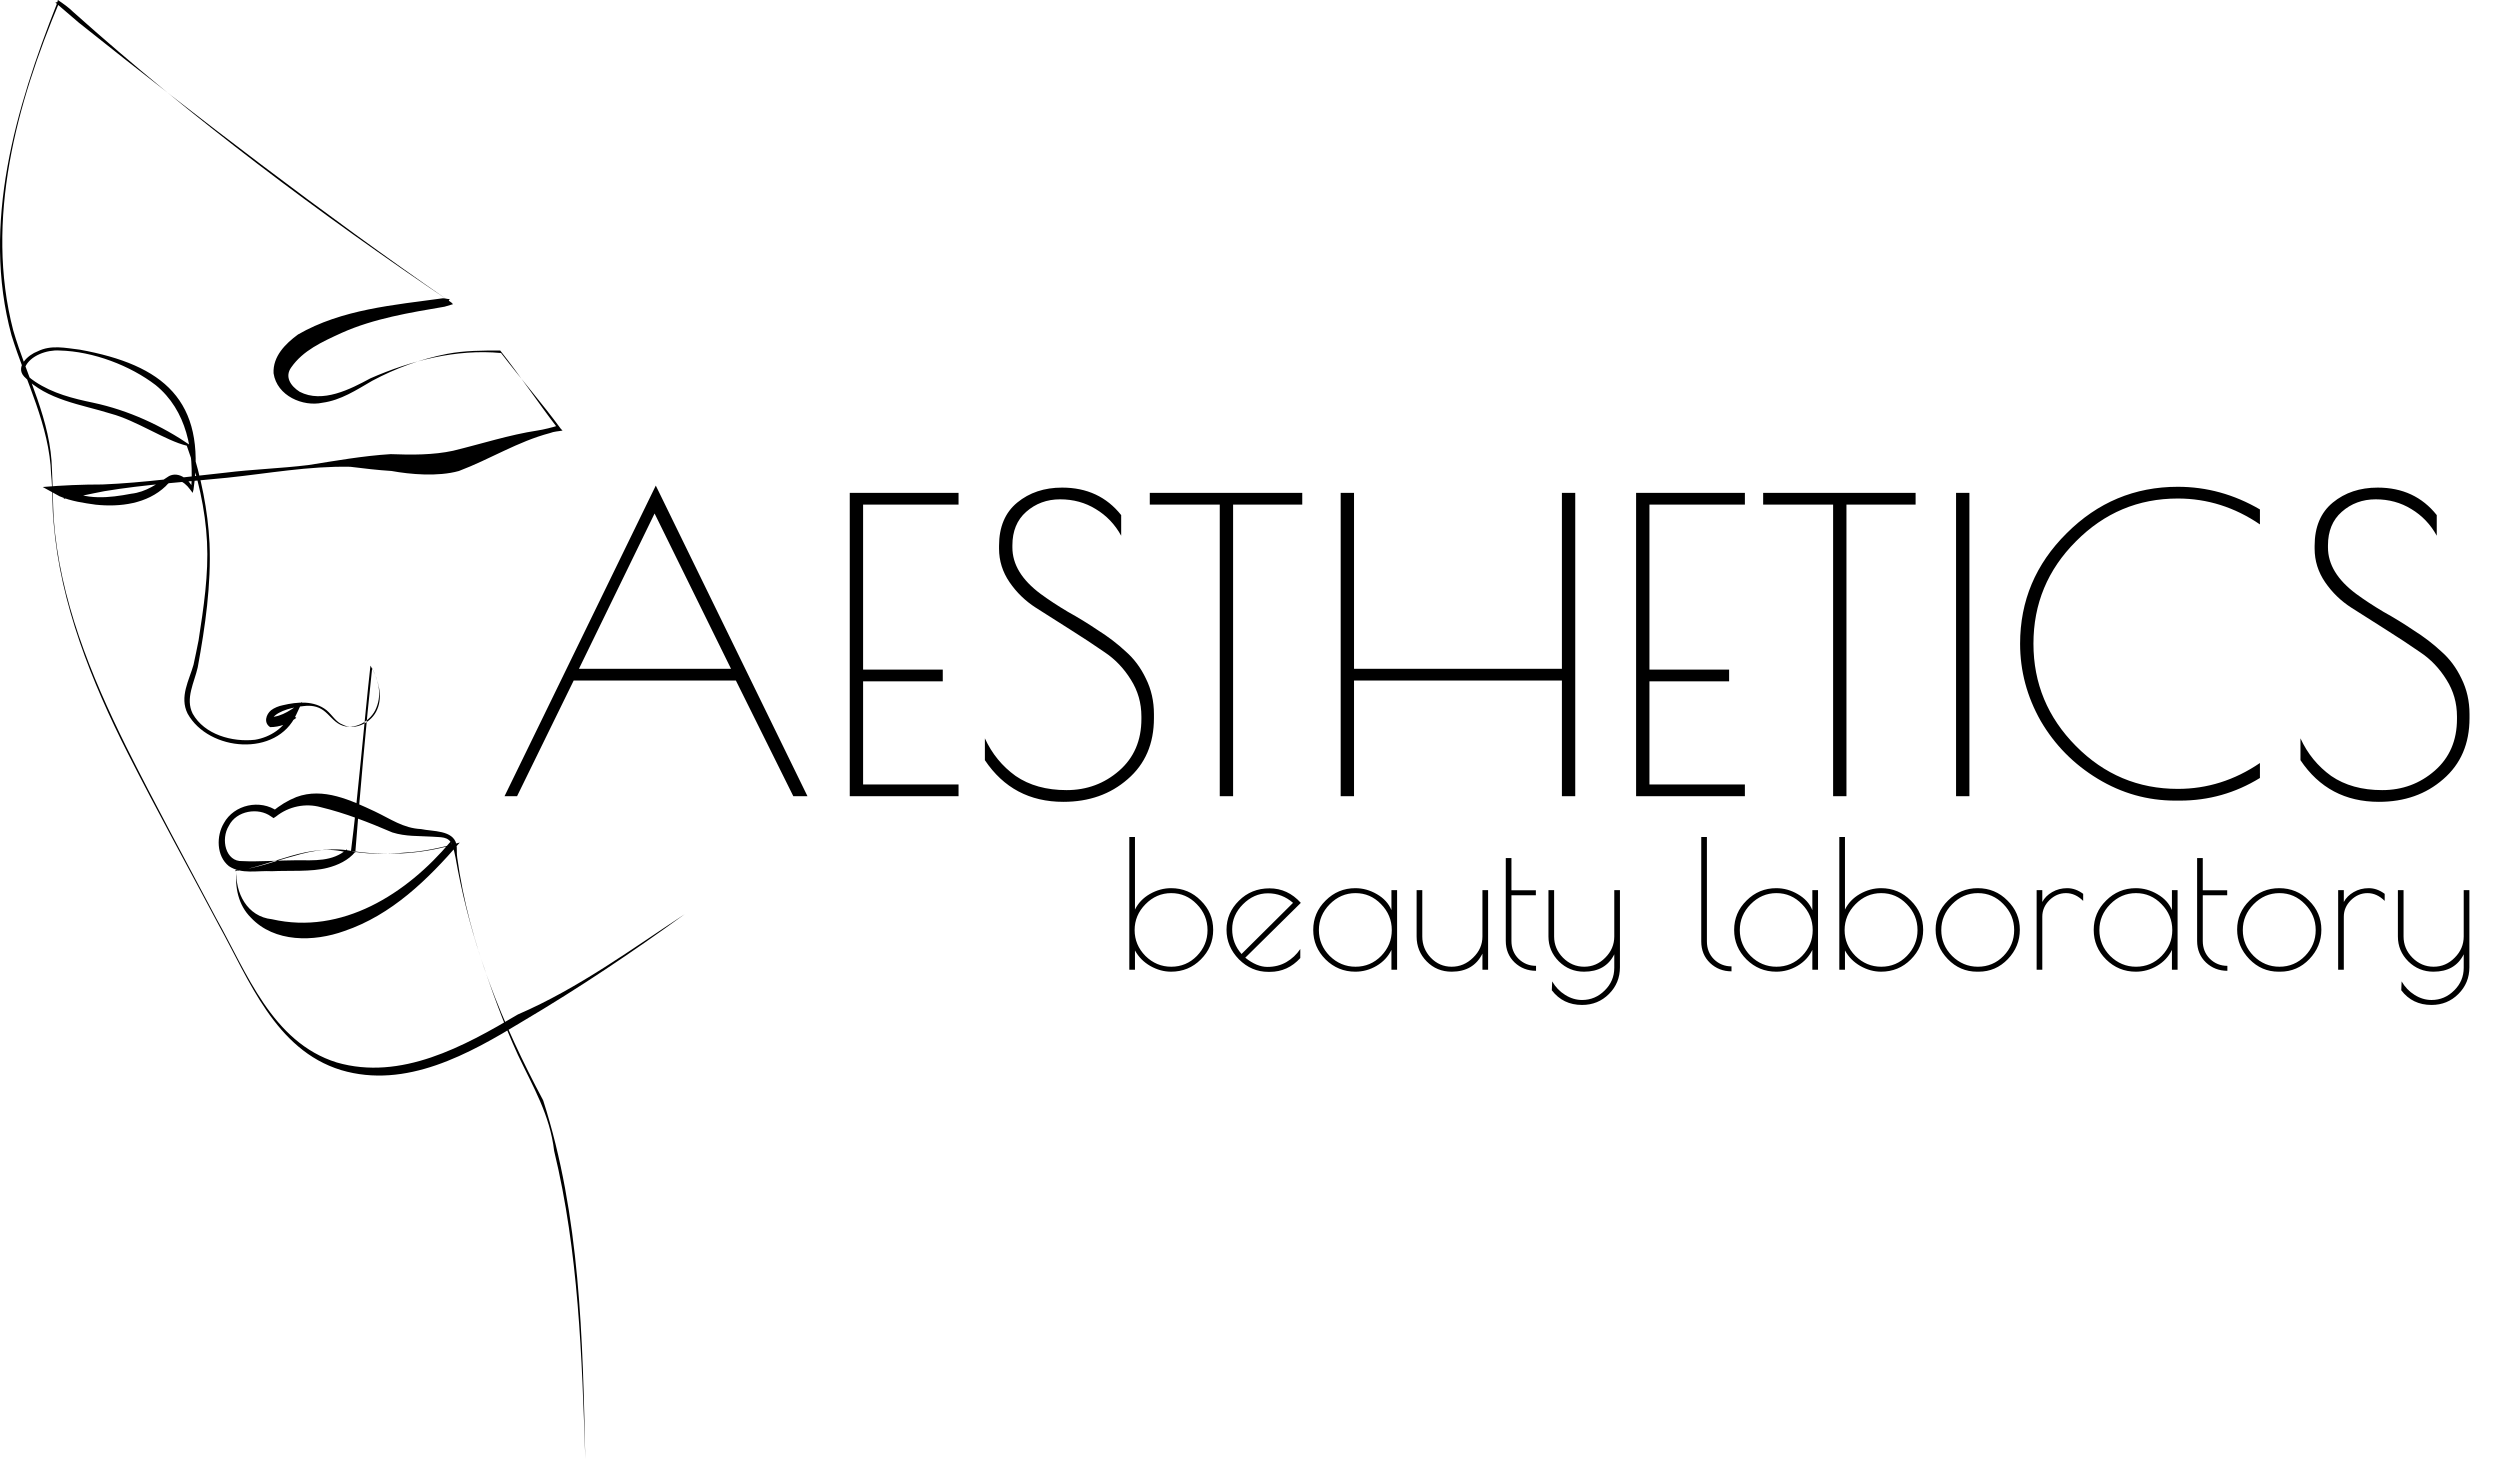 <svg width="246" height="144" viewBox="0 0 246 144" fill="none" xmlns="http://www.w3.org/2000/svg">
<path d="M111.124 95.422V82.364H111.681V89.502C111.995 88.864 112.482 88.353 113.144 87.97C113.817 87.587 114.513 87.396 115.233 87.396C116.382 87.396 117.357 87.802 118.158 88.615C118.971 89.415 119.377 90.379 119.377 91.505C119.377 92.631 118.971 93.6 118.158 94.412C117.357 95.213 116.382 95.614 115.233 95.614C114.537 95.614 113.858 95.428 113.196 95.056C112.534 94.674 112.03 94.163 111.681 93.524V95.422H111.124ZM111.647 91.522C111.647 92.497 112.001 93.344 112.709 94.064C113.428 94.772 114.276 95.126 115.251 95.126C116.237 95.126 117.079 94.772 117.775 94.064C118.472 93.344 118.82 92.497 118.82 91.522C118.82 90.535 118.466 89.682 117.758 88.963C117.061 88.243 116.226 87.883 115.251 87.883C114.276 87.883 113.428 88.249 112.709 88.98C112.001 89.7 111.647 90.547 111.647 91.522ZM124.954 95.631H124.797C123.695 95.631 122.731 95.219 121.907 94.395C121.095 93.559 120.689 92.59 120.689 91.487C120.689 90.385 121.095 89.433 121.907 88.632C122.72 87.82 123.724 87.413 124.919 87.413C126.115 87.413 127.142 87.889 128.001 88.841L122.534 94.238C123.288 94.842 124.014 95.144 124.71 95.144C125.407 95.144 126.028 94.987 126.573 94.674C127.13 94.349 127.589 93.919 127.949 93.385V94.273C127.125 95.178 126.126 95.631 124.954 95.631ZM124.763 87.901C123.846 87.901 123.027 88.261 122.308 88.98C121.6 89.688 121.246 90.507 121.246 91.435C121.246 92.364 121.553 93.176 122.168 93.873L127.235 88.841C126.515 88.214 125.691 87.901 124.763 87.901ZM137.474 87.587V95.422H136.917V93.472C136.592 94.134 136.105 94.656 135.455 95.039C134.805 95.422 134.108 95.614 133.365 95.614C132.228 95.614 131.253 95.213 130.44 94.412C129.628 93.6 129.222 92.631 129.222 91.505C129.222 90.379 129.628 89.415 130.44 88.615C131.253 87.802 132.228 87.396 133.365 87.396C134.108 87.396 134.816 87.593 135.49 87.988C136.174 88.382 136.65 88.905 136.917 89.555V87.587H137.474ZM129.779 91.522C129.779 92.497 130.133 93.344 130.841 94.064C131.561 94.772 132.408 95.126 133.383 95.126C134.369 95.126 135.211 94.772 135.907 94.064C136.604 93.344 136.952 92.497 136.952 91.522C136.952 90.535 136.598 89.682 135.89 88.963C135.194 88.243 134.358 87.883 133.383 87.883C132.408 87.883 131.561 88.249 130.841 88.98C130.133 89.7 129.779 90.547 129.779 91.522ZM145.872 87.587H146.429V95.422H145.872V93.838C145.28 95.022 144.27 95.614 142.843 95.614C141.868 95.614 141.049 95.277 140.388 94.604C139.726 93.931 139.395 93.112 139.395 92.149V87.587H139.953V92.149C139.953 92.95 140.231 93.646 140.788 94.238C141.357 94.83 142.042 95.126 142.843 95.126C143.644 95.126 144.346 94.83 144.949 94.238C145.565 93.646 145.872 92.95 145.872 92.149V87.587ZM151.146 95.039V95.527C150.322 95.527 149.62 95.254 149.039 94.708C148.459 94.151 148.169 93.443 148.169 92.584V84.436H148.726V87.605H151.129V88.092H148.726V92.584C148.726 93.292 148.958 93.878 149.422 94.343C149.898 94.807 150.473 95.039 151.146 95.039ZM158.845 87.587H159.402V95.178C159.402 96.211 159.042 97.088 158.323 97.807C157.603 98.527 156.721 98.887 155.676 98.887C154.423 98.887 153.43 98.405 152.699 97.442L152.734 96.571C153.059 97.128 153.483 97.569 154.005 97.894C154.539 98.231 155.096 98.399 155.676 98.399C156.535 98.399 157.278 98.086 157.905 97.459C158.532 96.844 158.845 96.101 158.845 95.231V93.907C158.276 95.045 157.284 95.614 155.868 95.614C154.904 95.614 154.08 95.277 153.396 94.604C152.711 93.919 152.368 93.101 152.368 92.149V87.587H152.925V92.149C152.925 92.95 153.216 93.646 153.796 94.238C154.388 94.83 155.084 95.126 155.885 95.126C156.686 95.126 157.377 94.83 157.957 94.238C158.549 93.646 158.845 92.95 158.845 92.149V87.587ZM170.38 95.091V95.579C169.556 95.579 168.854 95.306 168.273 94.76C167.693 94.203 167.403 93.495 167.403 92.636V82.364H167.96V92.636C167.96 93.344 168.192 93.931 168.656 94.395C169.132 94.859 169.707 95.091 170.38 95.091ZM178.893 87.587V95.422H178.335V93.472C178.01 94.134 177.523 94.656 176.873 95.039C176.223 95.422 175.527 95.614 174.784 95.614C173.646 95.614 172.671 95.213 171.859 94.412C171.046 93.6 170.64 92.631 170.64 91.505C170.64 90.379 171.046 89.415 171.859 88.615C172.671 87.802 173.646 87.396 174.784 87.396C175.527 87.396 176.235 87.593 176.908 87.988C177.593 88.382 178.069 88.905 178.335 89.555V87.587H178.893ZM171.197 91.522C171.197 92.497 171.551 93.344 172.259 94.064C172.979 94.772 173.826 95.126 174.801 95.126C175.788 95.126 176.629 94.772 177.326 94.064C178.022 93.344 178.37 92.497 178.37 91.522C178.37 90.535 178.016 89.682 177.308 88.963C176.612 88.243 175.776 87.883 174.801 87.883C173.826 87.883 172.979 88.249 172.259 88.98C171.551 89.7 171.197 90.547 171.197 91.522ZM180.988 95.422V82.364H181.545V89.502C181.858 88.864 182.346 88.353 183.007 87.97C183.681 87.587 184.377 87.396 185.097 87.396C186.246 87.396 187.221 87.802 188.022 88.615C188.834 89.415 189.24 90.379 189.24 91.505C189.24 92.631 188.834 93.6 188.022 94.412C187.221 95.213 186.246 95.614 185.097 95.614C184.4 95.614 183.721 95.428 183.06 95.056C182.398 94.674 181.893 94.163 181.545 93.524V95.422H180.988ZM181.51 91.522C181.51 92.497 181.864 93.344 182.572 94.064C183.292 94.772 184.139 95.126 185.114 95.126C186.101 95.126 186.942 94.772 187.639 94.064C188.335 93.344 188.683 92.497 188.683 91.522C188.683 90.535 188.329 89.682 187.621 88.963C186.925 88.243 186.089 87.883 185.114 87.883C184.139 87.883 183.292 88.249 182.572 88.98C181.864 89.7 181.51 90.547 181.51 91.522ZM194.539 95.614C193.425 95.614 192.467 95.202 191.666 94.377C190.865 93.542 190.465 92.573 190.465 91.47C190.465 90.367 190.871 89.415 191.684 88.615C192.496 87.802 193.471 87.396 194.609 87.396C195.758 87.396 196.733 87.802 197.534 88.615C198.346 89.415 198.752 90.373 198.752 91.487C198.752 92.59 198.358 93.553 197.569 94.377C196.779 95.202 195.822 95.614 194.696 95.614H194.539ZM198.195 91.522C198.195 90.535 197.841 89.682 197.133 88.963C196.437 88.243 195.601 87.883 194.626 87.883C193.651 87.883 192.804 88.249 192.084 88.98C191.376 89.7 191.022 90.547 191.022 91.522C191.022 92.497 191.376 93.344 192.084 94.064C192.804 94.772 193.651 95.126 194.626 95.126C195.613 95.126 196.454 94.772 197.151 94.064C197.847 93.344 198.195 92.497 198.195 91.522ZM204.984 88.649C204.473 88.139 203.91 87.883 203.295 87.883C202.68 87.883 202.134 88.115 201.658 88.58C201.194 89.044 200.962 89.584 200.962 90.199V95.422H200.405V87.587H200.962V88.754C201.171 88.359 201.496 88.034 201.937 87.779C202.378 87.523 202.871 87.396 203.417 87.396C203.962 87.396 204.485 87.582 204.984 87.953V88.649ZM214.275 87.587V95.422H213.718V93.472C213.393 94.134 212.905 94.656 212.255 95.039C211.605 95.422 210.909 95.614 210.166 95.614C209.029 95.614 208.054 95.213 207.241 94.412C206.429 93.6 206.022 92.631 206.022 91.505C206.022 90.379 206.429 89.415 207.241 88.615C208.054 87.802 209.029 87.396 210.166 87.396C210.909 87.396 211.617 87.593 212.29 87.988C212.975 88.382 213.451 88.905 213.718 89.555V87.587H214.275ZM206.579 91.522C206.579 92.497 206.933 93.344 207.641 94.064C208.361 94.772 209.208 95.126 210.183 95.126C211.17 95.126 212.012 94.772 212.708 94.064C213.404 93.344 213.753 92.497 213.753 91.522C213.753 90.535 213.399 89.682 212.691 88.963C211.994 88.243 211.158 87.883 210.183 87.883C209.208 87.883 208.361 88.249 207.641 88.98C206.933 89.7 206.579 90.547 206.579 91.522ZM219.173 95.039V95.527C218.349 95.527 217.647 95.254 217.066 94.708C216.486 94.151 216.196 93.443 216.196 92.584V84.436H216.753V87.605H219.156V88.092H216.753V92.584C216.753 93.292 216.985 93.878 217.45 94.343C217.925 94.807 218.5 95.039 219.173 95.039ZM224.209 95.614C223.094 95.614 222.137 95.202 221.336 94.377C220.535 93.542 220.134 92.573 220.134 91.47C220.134 90.367 220.541 89.415 221.353 88.615C222.166 87.802 223.141 87.396 224.278 87.396C225.427 87.396 226.402 87.802 227.203 88.615C228.016 89.415 228.422 90.373 228.422 91.487C228.422 92.59 228.027 93.553 227.238 94.377C226.449 95.202 225.491 95.614 224.365 95.614H224.209ZM227.865 91.522C227.865 90.535 227.511 89.682 226.803 88.963C226.106 88.243 225.271 87.883 224.296 87.883C223.321 87.883 222.473 88.249 221.754 88.98C221.046 89.7 220.692 90.547 220.692 91.522C220.692 92.497 221.046 93.344 221.754 94.064C222.473 94.772 223.321 95.126 224.296 95.126C225.282 95.126 226.124 94.772 226.82 94.064C227.517 93.344 227.865 92.497 227.865 91.522ZM234.653 88.649C234.142 88.139 233.579 87.883 232.964 87.883C232.349 87.883 231.804 88.115 231.328 88.58C230.863 89.044 230.631 89.584 230.631 90.199V95.422H230.074V87.587H230.631V88.754C230.84 88.359 231.165 88.034 231.606 87.779C232.047 87.523 232.541 87.396 233.086 87.396C233.632 87.396 234.154 87.582 234.653 87.953V88.649ZM242.43 87.587H242.987V95.178C242.987 96.211 242.627 97.088 241.907 97.807C241.188 98.527 240.306 98.887 239.261 98.887C238.007 98.887 237.015 98.405 236.284 97.442L236.319 96.571C236.644 97.128 237.067 97.569 237.59 97.894C238.123 98.231 238.681 98.399 239.261 98.399C240.12 98.399 240.863 98.086 241.49 97.459C242.116 96.844 242.43 96.101 242.43 95.231V93.907C241.861 95.045 240.869 95.614 239.452 95.614C238.489 95.614 237.665 95.277 236.98 94.604C236.295 93.919 235.953 93.101 235.953 92.149V87.587H236.51V92.149C236.51 92.95 236.8 93.646 237.381 94.238C237.973 94.83 238.669 95.126 239.47 95.126C240.271 95.126 240.961 94.83 241.542 94.238C242.134 93.646 242.43 92.95 242.43 92.149V87.587Z" fill="black"/>
<path d="M64.53 47.781L79.454 78.344H78.061L72.41 66.962H56.452L50.88 78.344H49.647L64.53 47.781ZM64.411 50.527L56.969 65.808H71.932L64.411 50.527ZM83.616 48.497H94.321V49.651H84.929V65.888H92.769V67.042H84.929V77.19H94.321V78.344H83.616V48.497ZM110.324 52.715C109.714 51.601 108.878 50.725 107.817 50.089C106.783 49.452 105.615 49.134 104.315 49.134C103.015 49.134 101.901 49.545 100.972 50.367C100.07 51.163 99.619 52.264 99.619 53.67V53.869C99.619 55.541 100.548 57.066 102.405 58.446C103.201 59.03 104.09 59.613 105.071 60.197C106.079 60.754 107.074 61.364 108.056 62.028C109.064 62.664 109.966 63.354 110.762 64.097C111.585 64.813 112.248 65.702 112.752 66.763C113.283 67.824 113.548 68.992 113.548 70.265V70.663C113.548 73.184 112.686 75.187 110.961 76.672C109.263 78.158 107.154 78.901 104.634 78.901C101.317 78.901 98.744 77.535 96.913 74.802V72.653C97.603 74.165 98.611 75.399 99.938 76.354C101.291 77.282 102.962 77.747 104.952 77.747C106.942 77.747 108.666 77.11 110.125 75.837C111.585 74.563 112.314 72.865 112.314 70.743V70.504C112.314 69.177 111.969 67.97 111.279 66.883C110.59 65.768 109.727 64.866 108.693 64.177C107.658 63.46 106.531 62.717 105.31 61.948C104.09 61.178 102.962 60.462 101.927 59.799C100.893 59.136 100.031 58.3 99.341 57.292C98.651 56.284 98.306 55.183 98.306 53.989V53.71C98.306 51.853 98.903 50.434 100.097 49.452C101.291 48.47 102.763 47.98 104.514 47.98C106.955 47.98 108.892 48.882 110.324 50.686V52.715ZM128.142 48.497V49.651H121.337V78.344H120.024V49.651H113.139V48.497H128.142ZM153.691 48.497H155.004V78.344H153.691V66.962H133.236V78.344H131.923V48.497H133.236V65.808H153.691V48.497ZM160.992 48.497H171.697V49.651H162.305V65.888H170.145V67.042H162.305V77.19H171.697V78.344H160.992V48.497ZM188.496 48.497V49.651H181.691V78.344H180.378V49.651H173.494V48.497H188.496ZM192.476 48.497H193.789V78.344H192.476V48.497ZM214.497 78.781H214.059C211.327 78.781 208.78 78.065 206.419 76.632C204.057 75.2 202.187 73.303 200.807 70.942C199.454 68.554 198.778 66.02 198.778 63.341C198.778 59.122 200.303 55.501 203.354 52.477C206.405 49.425 210.053 47.9 214.298 47.9C217.137 47.9 219.83 48.643 222.377 50.129V51.601C219.883 49.903 217.19 49.054 214.298 49.054C210.398 49.054 207.055 50.46 204.27 53.273C201.484 56.058 200.091 59.414 200.091 63.341C200.091 67.241 201.484 70.597 204.27 73.409C207.055 76.221 210.398 77.627 214.298 77.627C217.19 77.627 219.883 76.778 222.377 75.081V76.553C219.962 78.039 217.336 78.781 214.497 78.781ZM239.777 52.715C239.167 51.601 238.331 50.725 237.27 50.089C236.235 49.452 235.068 49.134 233.768 49.134C232.468 49.134 231.354 49.545 230.425 50.367C229.523 51.163 229.072 52.264 229.072 53.67V53.869C229.072 55.541 230.001 57.066 231.858 58.446C232.654 59.03 233.542 59.613 234.524 60.197C235.532 60.754 236.527 61.364 237.509 62.028C238.517 62.664 239.419 63.354 240.215 64.097C241.037 64.813 241.7 65.702 242.205 66.763C242.735 67.824 243 68.992 243 70.265V70.663C243 73.184 242.138 75.187 240.414 76.672C238.716 78.158 236.607 78.901 234.086 78.901C230.77 78.901 228.196 77.535 226.366 74.802V72.653C227.056 74.165 228.064 75.399 229.39 76.354C230.743 77.282 232.415 77.747 234.405 77.747C236.394 77.747 238.119 77.11 239.578 75.837C241.037 74.563 241.767 72.865 241.767 70.743V70.504C241.767 69.177 241.422 67.97 240.732 66.883C240.042 65.768 239.18 64.866 238.145 64.177C237.111 63.46 235.983 62.717 234.763 61.948C233.542 61.178 232.415 60.462 231.38 59.799C230.345 59.136 229.483 58.3 228.793 57.292C228.104 56.284 227.759 55.183 227.759 53.989V53.71C227.759 51.853 228.356 50.434 229.549 49.452C230.743 48.47 232.216 47.98 233.967 47.98C236.408 47.98 238.344 48.882 239.777 50.686V52.715Z" fill="black"/>
<path d="M67.378 89.955C62.237 93.686 56.931 97.251 51.459 100.484C46.153 103.718 39.935 107.2 33.551 105.293C27.084 103.303 24.514 96.422 21.53 91.033C18.545 85.395 15.477 79.84 12.576 74.12C9.011 67.072 5.943 59.445 5.28 51.486C5.114 49.91 5.197 48.252 5.031 46.677C4.865 41.868 2.544 37.557 1.134 32.997C-1.85 22.053 1.549 10.612 5.611 0.332L5.694 0C6.192 0.332 6.772 0.746 7.187 1.161C18.877 11.607 31.479 21.059 44.412 29.764L44.578 29.93C44.329 30.013 43.998 30.096 43.749 30.178C40.35 30.759 36.785 31.339 33.634 32.749C31.644 33.66 29.82 34.49 28.66 36.148C27.997 37.06 28.577 37.972 29.489 38.552C31.727 39.713 34.463 38.303 36.453 37.226C40.433 35.484 44.91 34.324 49.304 34.738C51.211 37.226 53.366 39.713 55.19 42.2L55.356 42.366C54.941 42.449 54.527 42.449 54.112 42.615C50.962 43.444 48.226 45.185 45.158 46.345C43.086 46.926 40.35 46.677 38.526 46.345C37.199 46.263 35.79 46.097 34.463 45.931C30.401 45.848 26.338 46.594 22.359 47.009C18.296 47.423 14.234 47.672 10.254 48.335C8.928 48.584 7.601 48.916 6.275 49.081L6.44 48.087C8.43 49.247 10.752 48.998 12.907 48.584C14.4 48.418 15.477 47.589 16.638 46.843C17.633 46.345 18.711 47.257 19.042 48.169L18.794 48.252C19.125 44.438 18.379 40.376 15.312 37.889C12.824 35.982 9.176 34.572 5.86 34.49C4.616 34.407 2.958 34.987 2.461 36.148C2.295 36.728 2.958 37.226 3.456 37.557C5.197 38.718 7.187 39.215 9.176 39.63C12.659 40.376 15.892 41.868 18.794 43.858C19.789 47.009 20.452 50.159 20.618 53.475C20.784 57.538 20.203 61.6 19.457 65.663C19.125 67.155 18.213 68.731 18.959 70.223C20.12 72.296 22.856 73.042 25.095 72.793C26.587 72.544 27.996 71.632 28.577 70.223L29.157 70.637C28.411 71.218 27.499 71.549 26.587 71.549C25.924 71.135 26.172 70.306 26.67 69.891C27.002 69.642 27.416 69.477 27.831 69.394C29.24 69.062 30.898 68.896 32.142 69.891C32.722 70.389 33.054 71.052 33.717 71.301C34.961 71.964 36.619 71.052 37.116 69.808C37.697 68.482 37.199 66.906 36.619 65.746C36.038 71.052 35.375 78.597 34.961 83.903L34.878 83.82C36.536 84.068 38.194 84.068 39.769 83.903C41.593 83.82 43.417 83.405 45.241 82.908C42.091 86.556 38.526 90.038 33.883 91.613C30.898 92.691 27.002 92.774 24.68 90.287C23.436 89.043 23.105 87.302 23.271 85.644C25.178 85.478 27.002 84.732 28.908 84.234C30.815 83.654 32.971 83.322 34.961 83.82C34.297 84.649 33.22 85.146 32.225 85.395C30.649 85.809 28.411 85.644 26.753 85.727C25.343 85.644 23.768 86.058 22.524 85.229C21.281 84.234 21.281 82.244 22.027 81.001C23.022 79.177 25.592 78.597 27.333 79.84H26.836C27.499 79.26 28.328 78.762 29.157 78.431C31.81 77.436 34.546 78.762 36.868 79.84C38.443 80.586 39.686 81.498 41.428 81.581C42.588 81.83 44.578 81.664 44.91 83.073C44.992 83.488 44.91 83.903 44.992 84.4C46.153 92.857 49.469 100.816 53.449 108.277C57.097 119.636 57.346 131.74 57.594 143.596C57.263 133.481 56.931 123.201 54.527 113.252C54.112 109.687 52.454 106.951 50.962 103.8C49.553 100.733 48.392 97.499 47.314 94.266C46.236 91.033 45.407 87.716 44.827 84.4C44.744 83.986 44.661 83.571 44.495 83.156C44.163 82.244 43.334 82.41 42.505 82.327C41.179 82.244 39.935 82.327 38.609 81.913C36.287 80.918 33.966 80.006 31.561 79.426C30.069 79.011 28.411 79.343 27.167 80.338L26.919 80.503L26.67 80.338C25.426 79.426 23.271 79.757 22.524 81.25C21.695 82.576 22.193 84.815 23.851 84.732C25.343 84.815 27.665 84.649 29.157 84.649C30.898 84.649 32.722 84.815 34.132 83.571L34.215 83.903C30.484 82.825 26.753 85.229 23.105 85.727L23.271 85.561C23.105 87.882 24.349 90.204 26.753 90.452C33.634 92.028 40.018 87.965 44.329 82.825L44.495 83.156C41.262 84.068 37.862 84.234 34.629 83.737H34.546V83.654C35.209 78.514 35.873 70.637 36.453 65.497C37.199 66.741 37.614 68.233 37.033 69.642C36.536 70.969 34.795 71.964 33.468 71.301C32.805 70.969 32.391 70.306 31.81 69.891C31.23 69.477 30.567 69.394 29.903 69.477C28.991 69.56 27.416 69.891 26.836 70.637L26.587 70.555C27.748 70.555 28.826 69.725 29.738 69.062L29.157 70.306C27.25 74.534 20.535 73.954 18.462 70.223C17.633 68.565 18.628 66.906 19.042 65.414C19.208 64.668 19.374 63.839 19.54 63.01C20.037 59.776 20.535 56.543 20.369 53.31C20.203 50.076 19.457 46.843 18.379 43.858C16.306 43.361 13.405 41.371 10.918 40.708C8.016 39.796 4.616 39.381 2.378 37.06C1.466 36.065 2.793 34.904 3.704 34.572C5.031 33.909 6.44 34.241 7.85 34.407C16.058 35.899 20.286 39.381 19.042 48.169L18.959 48.501L18.711 48.169C18.047 47.257 17.136 46.843 16.306 47.838C14.482 49.579 11.829 49.91 9.425 49.662C8.264 49.496 7.021 49.33 5.86 48.833L4.202 47.921C6.109 47.755 8.099 47.672 10.088 47.672C14.151 47.506 18.213 46.926 22.193 46.511C24.846 46.18 27.582 46.097 30.318 45.765C32.971 45.35 35.707 44.853 38.443 44.687C40.516 44.77 42.671 44.77 44.578 44.356C47.314 43.692 50.133 42.78 52.869 42.366C53.449 42.283 54.444 42.034 54.941 41.868L54.859 42.117C52.952 39.63 51.128 36.894 49.221 34.49C47.48 34.49 45.739 34.49 43.998 34.821C41.428 35.319 38.94 36.231 36.619 37.474C35.044 38.386 33.551 39.381 31.727 39.63C29.82 40.044 27.25 38.967 26.919 36.728C26.836 35.07 28.079 33.826 29.323 32.914C33.634 30.427 38.775 30.013 43.583 29.349C43.832 29.349 43.998 29.432 44.246 29.432L44.163 29.598C31.727 20.976 19.623 11.69 7.767 2.239L6.606 1.244C6.192 0.912 5.86 0.58 5.446 0.249L5.86 0.166C1.632 10.198 -1.519 21.639 1.3 32.5C2.627 37.06 5.031 41.371 5.114 46.263C5.197 47.838 5.197 49.413 5.28 50.988C5.86 58.947 8.928 66.409 12.41 73.456C15.229 79.094 18.296 84.732 21.281 90.369C24.266 95.675 26.753 102.557 33.137 104.547C39.438 106.371 45.656 102.971 50.962 99.821C56.931 97.251 62.32 93.271 67.378 89.955Z" fill="black"/>
</svg>
